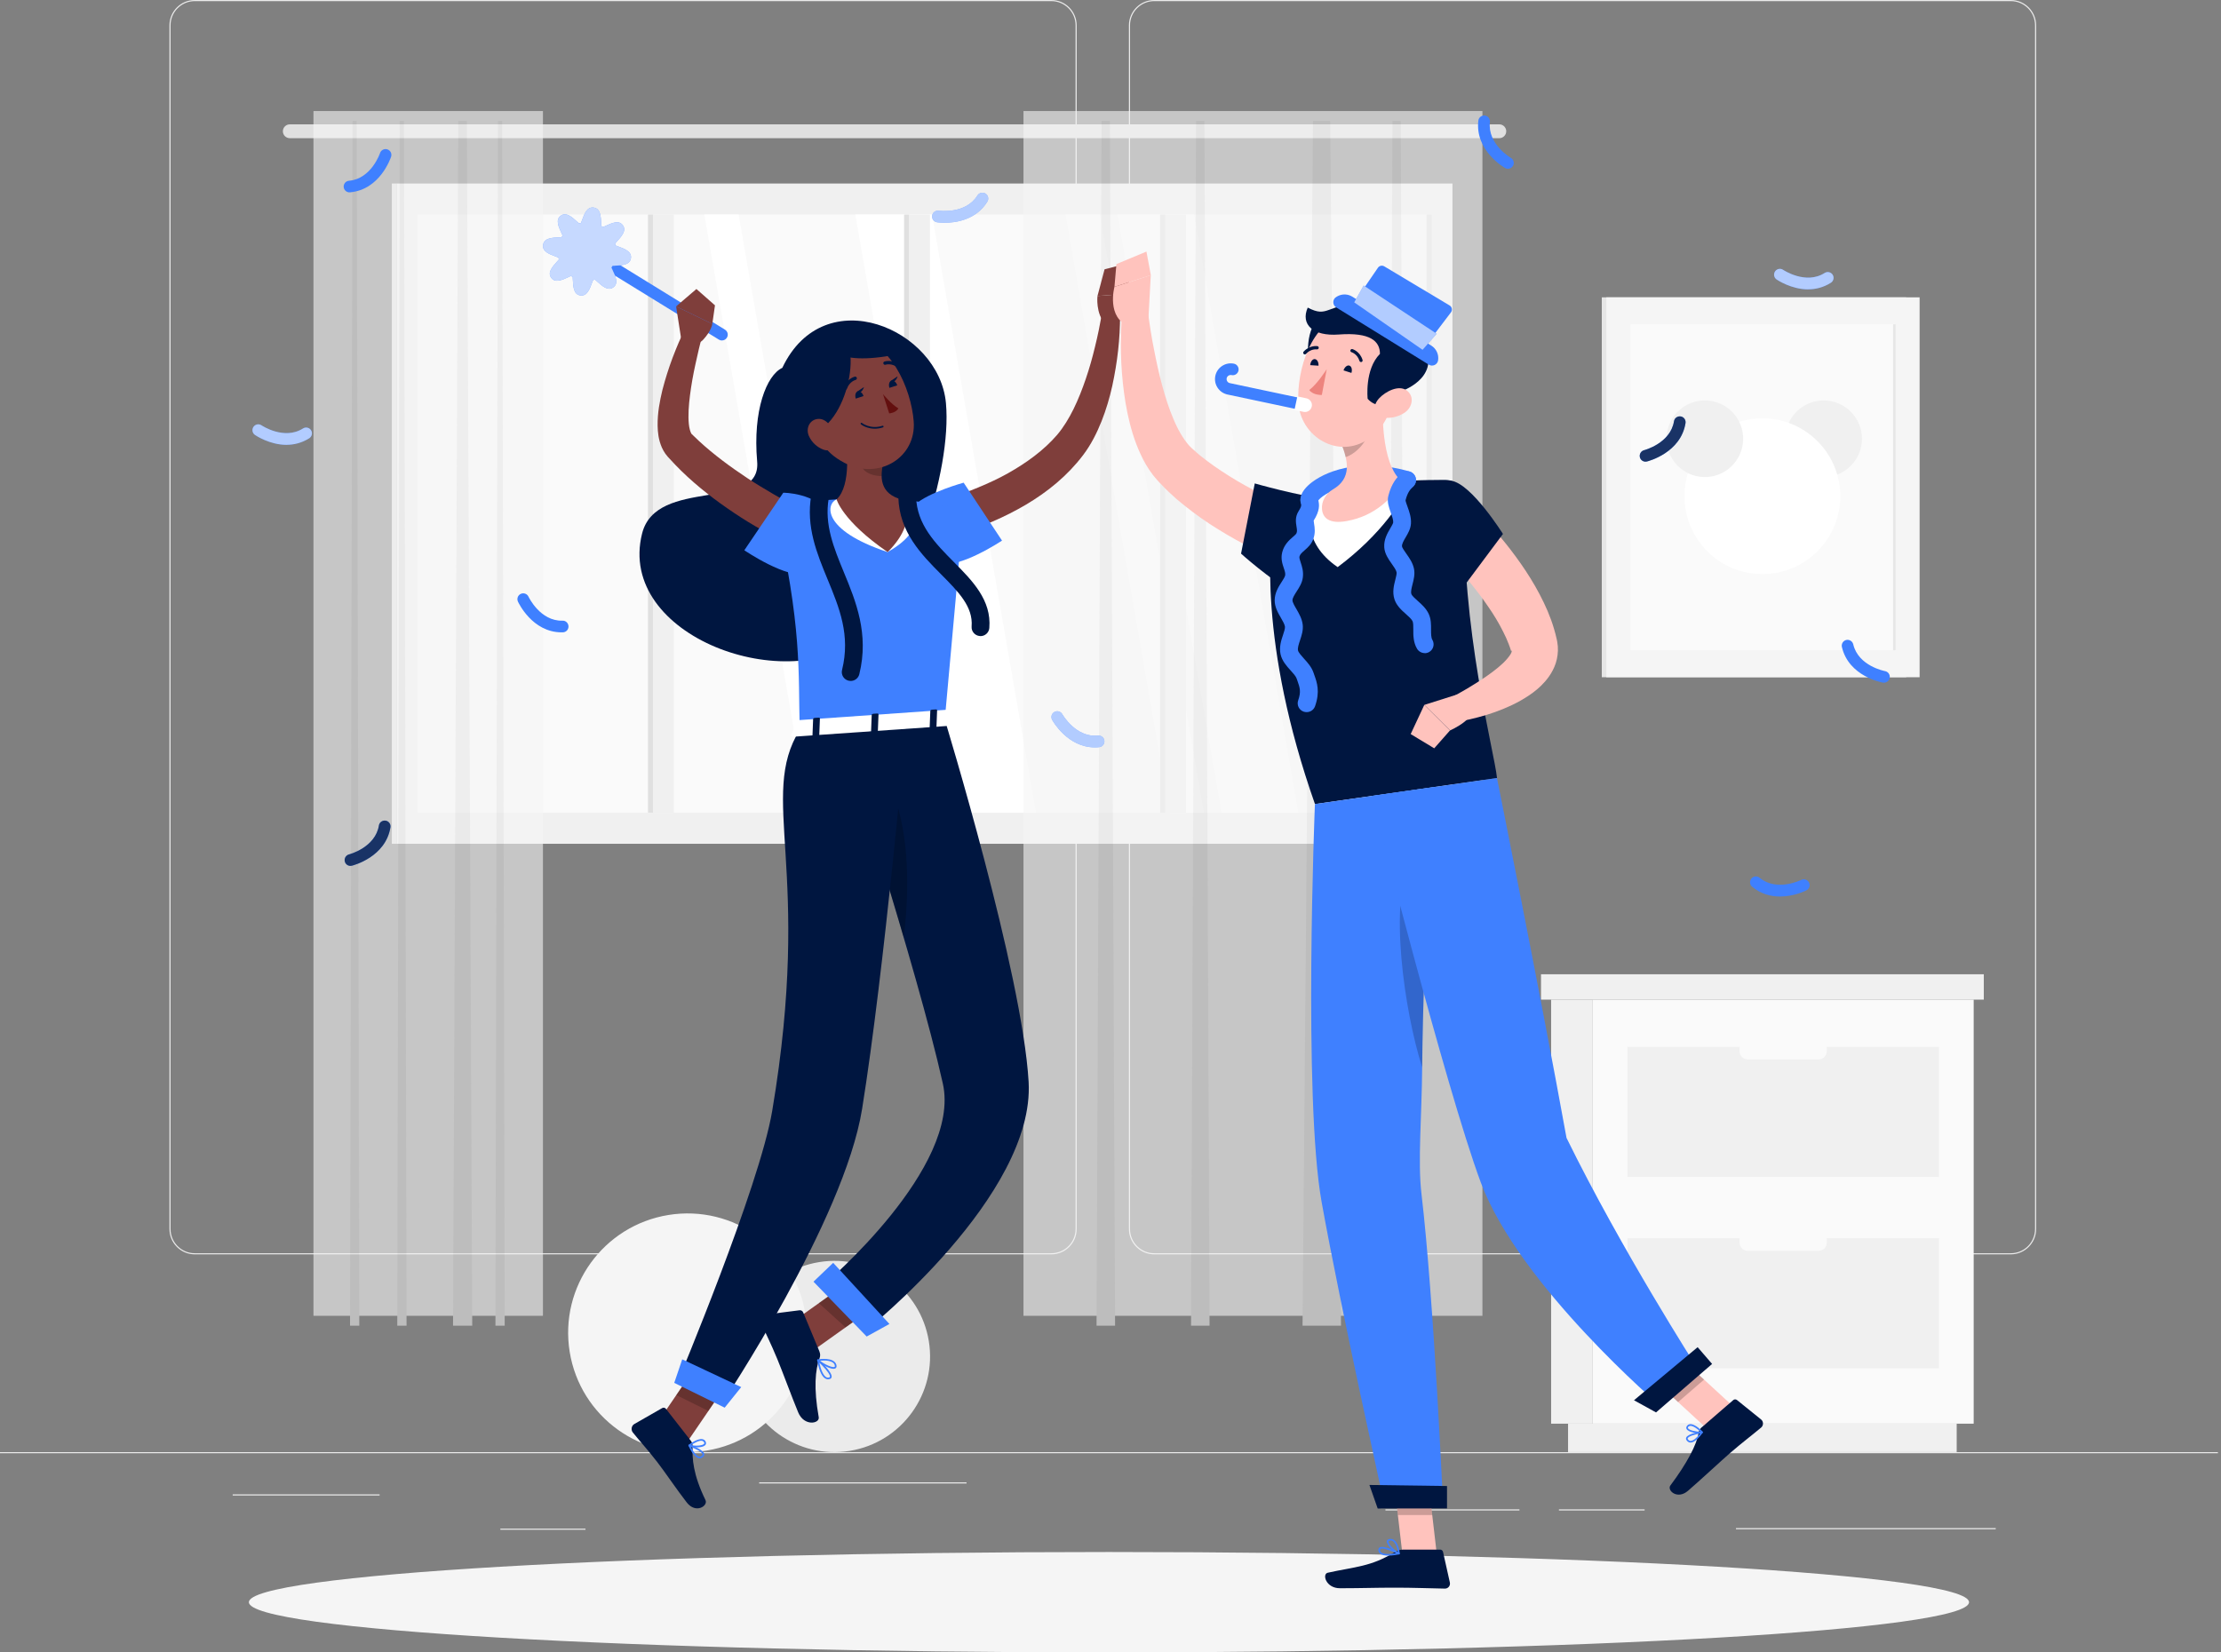 <svg width="344" height="256" viewBox="0 0 344 256" fill="none" xmlns="http://www.w3.org/2000/svg">
<rect x="0" y="0" width="344" height="256" fill="#808080" stroke="none"/>
<g clip-path="url(#clip0_545_7108)">
<path d="M343.523 224.973H0V225.145H343.523V224.973Z" fill="#EBEBEB"/>
<path d="M58.797 231.514H36.042V231.685H58.797V231.514Z" fill="#EBEBEB"/>
<path d="M149.7 229.652H117.581V229.824H149.7V229.652Z" fill="#EBEBEB"/>
<path d="M90.683 236.825H77.499V236.996H90.683V236.825Z" fill="#EBEBEB"/>
<path d="M235.341 233.836H214.585V234.008H235.341V233.836Z" fill="#EBEBEB"/>
<path d="M254.729 233.836H241.455V234.008H254.729V233.836Z" fill="#EBEBEB"/>
<path d="M309.109 236.742H268.875V236.914H309.109V236.742Z" fill="#EBEBEB"/>
<path d="M162.837 194.331H30.168C28.004 194.331 26.245 192.572 26.245 190.408V3.923C26.245 1.759 28.004 0 30.168 0H162.837C165.001 0 166.76 1.759 166.76 3.923V190.408C166.76 192.572 165.001 194.331 162.837 194.331ZM30.168 0.172C28.1 0.172 26.417 1.855 26.417 3.923V190.408C26.417 192.476 28.1 194.159 30.168 194.159H162.837C164.905 194.159 166.588 192.476 166.588 190.408V3.923C166.588 1.855 164.905 0.172 162.837 0.172H30.168Z" fill="#EBEBEB"/>
<path d="M311.445 194.331H178.776C176.612 194.331 174.853 192.572 174.853 190.408V3.923C174.853 1.759 176.612 0 178.776 0H311.445C313.609 0 315.368 1.759 315.368 3.923V190.408C315.368 192.572 313.609 194.331 311.445 194.331ZM178.776 0.172C176.708 0.172 175.025 1.855 175.025 3.923V190.408C175.025 192.476 176.708 194.159 178.776 194.159H311.445C313.513 194.159 315.196 192.476 315.196 190.408V3.923C315.196 1.855 313.513 0.172 311.445 0.172H178.776Z" fill="#EBEBEB"/>
<path d="M61.497 130.724L224.966 130.724V28.43L61.497 28.43V130.724Z" fill="#F0F0F0"/>
<path d="M221.765 125.915V33.239L64.692 33.239V125.915L221.765 125.915Z" fill="#FAFAFA"/>
<path d="M201.091 125.915L184.973 33.239H173.094L189.212 125.915H201.091Z" fill="white"/>
<path d="M186.471 125.915L170.353 33.239H165.042L181.153 125.915H186.471Z" fill="white"/>
<path d="M160.466 125.915L144.355 33.239H132.476L148.587 125.915H160.466Z" fill="white"/>
<path d="M130.518 125.915L114.4 33.239H109.089L125.2 125.915H130.518Z" fill="white"/>
<path d="M180.501 125.915V33.239H179.69V125.915H180.501Z" fill="#E0E0E0"/>
<path d="M221.771 125.915V33.239H220.961V125.915H221.771Z" fill="#E0E0E0"/>
<path d="M183.695 125.915V33.239H180.494V125.915H183.695Z" fill="#F0F0F0"/>
<path d="M140.844 125.915V33.239H140.034V125.915H140.844Z" fill="#E0E0E0"/>
<path d="M144.039 125.915V33.239H140.837V125.915H144.039Z" fill="#F0F0F0"/>
<path d="M101.174 125.915V33.239H100.364V125.915H101.174Z" fill="#E0E0E0"/>
<path d="M104.369 125.915V33.239H101.167V125.915H104.369Z" fill="#F0F0F0"/>
<path d="M61.497 130.724L61.497 28.43H60.687L60.687 130.724H61.497Z" fill="#E0E0E0"/>
<path d="M44.885 21.408H232.221C232.812 21.408 233.293 20.927 233.293 20.337C233.293 19.746 232.812 19.265 232.221 19.265H44.885C44.294 19.265 43.813 19.746 43.813 20.337C43.813 20.927 44.294 21.408 44.885 21.408Z" fill="#E0E0E0"/>
<g opacity="0.6">
<path d="M158.522 203.853H229.604L229.604 17.204H158.522L158.522 203.853Z" fill="#F5F5F5"/>
<path d="M201.744 205.385H207.701L206.031 18.736H203.365L201.744 205.385Z" fill="#E6E6E6"/>
<path d="M214.887 205.385H217.766L216.955 18.736H215.67L214.887 205.385Z" fill="#E6E6E6"/>
<path d="M184.472 205.385H187.344L186.54 18.736H185.255L184.472 205.385Z" fill="#E6E6E6"/>
<path d="M169.838 205.385H172.709L171.906 18.736H170.621L169.838 205.385Z" fill="#E6E6E6"/>
</g>
<g opacity="0.6">
<path d="M48.553 203.853H84.094L84.094 17.204H48.553L48.553 203.853Z" fill="#F5F5F5"/>
<path d="M70.168 205.385H73.143L72.311 18.736H70.979L70.168 205.385Z" fill="#E6E6E6"/>
<path d="M76.736 205.385H78.172L77.773 18.736H77.128L76.736 205.385Z" fill="#E6E6E6"/>
<path d="M61.532 205.385H62.968L62.562 18.736H61.916L61.532 205.385Z" fill="#E6E6E6"/>
<path d="M54.215 205.385H55.651L55.245 18.736H54.599L54.215 205.385Z" fill="#E6E6E6"/>
</g>
<path d="M295.244 46.066H248.092V104.919H295.244V46.066Z" fill="#E6E6E6"/>
<path d="M297.319 46.066H248.8V104.919H297.319V46.066Z" fill="#F5F5F5"/>
<path d="M293.602 100.741V50.244H252.524V100.741H293.602Z" fill="#FAFAFA"/>
<path d="M293.602 100.741V50.244H293.217V100.741H293.602Z" fill="#E6E6E6"/>
<path d="M286.653 72.171C288.972 69.852 288.972 66.094 286.653 63.776C284.335 61.458 280.577 61.458 278.259 63.776C275.94 66.094 275.94 69.852 278.259 72.171C280.577 74.489 284.335 74.489 286.653 72.171Z" fill="#F0F0F0"/>
<path d="M281.498 85.408C286.21 80.696 286.21 73.057 281.498 68.346C276.787 63.634 269.148 63.634 264.436 68.346C259.725 73.057 259.725 80.696 264.436 85.408C269.148 90.119 276.787 90.119 281.498 85.408Z" fill="white"/>
<path d="M269.832 69.337C270.585 66.146 268.609 62.949 265.418 62.196C262.227 61.443 259.03 63.419 258.277 66.609C257.524 69.8 259.5 72.997 262.691 73.75C265.882 74.504 269.079 72.527 269.832 69.337Z" fill="#F0F0F0"/>
<path d="M246.691 154.867H240.246V220.562H246.691V154.867Z" fill="#F0F0F0"/>
<path d="M307.26 150.937H238.68V154.867H307.26V150.937Z" fill="#F0F0F0"/>
<path d="M303.063 220.555H242.871V224.966H303.063V220.555Z" fill="#F0F0F0"/>
<path d="M305.694 154.867H246.691V220.562H305.694V154.867Z" fill="#FAFAFA"/>
<path d="M252.063 182.342H300.314V162.184H252.063V182.342Z" fill="#F0F0F0"/>
<path d="M252.063 211.988H300.314V191.83H252.063V211.988Z" fill="#F0F0F0"/>
<path d="M281.689 160.995H270.689C269.998 160.995 269.439 161.555 269.439 162.246V162.878C269.439 163.568 269.998 164.128 270.689 164.128H281.689C282.379 164.128 282.939 163.568 282.939 162.878V162.246C282.939 161.555 282.379 160.995 281.689 160.995Z" fill="#FAFAFA"/>
<path d="M281.689 190.648H270.689C269.998 190.648 269.439 191.208 269.439 191.899V192.531C269.439 193.221 269.998 193.781 270.689 193.781H281.689C282.379 193.781 282.939 193.221 282.939 192.531V191.899C282.939 191.208 282.379 190.648 281.689 190.648Z" fill="#FAFAFA"/>
<path d="M131.614 224.775C139.69 223.464 145.173 215.855 143.862 207.78C142.552 199.705 134.943 194.221 126.868 195.532C118.792 196.843 113.309 204.451 114.62 212.527C115.93 220.602 123.539 226.085 131.614 224.775Z" fill="#EBEBEB"/>
<path d="M109.449 224.731C119.528 223.095 126.372 213.598 124.736 203.519C123.1 193.44 113.603 186.596 103.524 188.232C93.445 189.868 86.601 199.365 88.237 209.444C89.873 219.523 99.37 226.367 109.449 224.731Z" fill="#F5F5F5"/>
<path d="M171.761 256C245.332 256 304.973 252.518 304.973 248.223C304.973 243.927 245.332 240.445 171.761 240.445C98.191 240.445 38.55 243.927 38.55 248.223C38.55 252.518 98.191 256 171.761 256Z" fill="#F5F5F5"/>
<path d="M86.987 97.966C82.452 97.966 80.316 93.397 80.219 93.198C80.013 92.744 80.213 92.208 80.666 92.002C81.12 91.796 81.655 91.995 81.862 92.449C81.889 92.504 83.668 96.255 87.124 96.159C87.626 96.131 88.038 96.537 88.052 97.038C88.066 97.54 87.674 97.952 87.172 97.966C87.111 97.966 87.049 97.966 86.987 97.966Z" fill="#3F80FF"/>
<path d="M146.313 34.51C145.64 34.51 145.193 34.442 145.131 34.435C144.637 34.359 144.3 33.899 144.376 33.404C144.451 32.91 144.912 32.573 145.399 32.648C145.441 32.648 149.57 33.232 151.39 30.285C151.652 29.859 152.208 29.729 152.634 29.99C153.06 30.251 153.191 30.807 152.929 31.233C151.171 34.084 148.031 34.51 146.32 34.51H146.313Z" fill="#3F80FF"/>
<path opacity="0.6" d="M146.313 34.51C145.64 34.51 145.193 34.442 145.131 34.435C144.637 34.359 144.3 33.899 144.376 33.404C144.451 32.91 144.912 32.573 145.399 32.648C145.441 32.648 149.57 33.232 151.39 30.285C151.652 29.859 152.208 29.729 152.634 29.99C153.06 30.251 153.191 30.807 152.929 31.233C151.171 34.084 148.031 34.51 146.32 34.51H146.313Z" fill="white"/>
<path d="M44.383 68.918C41.759 68.918 39.615 67.468 39.491 67.385C39.079 67.104 38.976 66.54 39.258 66.128C39.539 65.716 40.103 65.613 40.508 65.895C40.543 65.915 44.012 68.237 46.932 66.376C47.351 66.108 47.908 66.231 48.176 66.65C48.444 67.069 48.32 67.626 47.901 67.894C46.719 68.643 45.503 68.911 44.383 68.911V68.918Z" fill="#3F80FF"/>
<path opacity="0.6" d="M44.383 68.918C41.759 68.918 39.615 67.468 39.491 67.385C39.079 67.104 38.976 66.54 39.258 66.128C39.539 65.716 40.103 65.613 40.508 65.895C40.543 65.915 44.012 68.237 46.932 66.376C47.351 66.108 47.908 66.231 48.176 66.65C48.444 67.069 48.32 67.626 47.901 67.894C46.719 68.643 45.503 68.911 44.383 68.911V68.918Z" fill="white"/>
<path d="M280.06 44.83C277.436 44.83 275.292 43.38 275.169 43.298C274.756 43.016 274.653 42.453 274.935 42.04C275.217 41.628 275.78 41.525 276.185 41.807C276.22 41.827 279.689 44.15 282.609 42.288C283.028 42.02 283.585 42.143 283.853 42.562C284.121 42.981 283.997 43.538 283.578 43.806C282.396 44.555 281.18 44.823 280.06 44.823V44.83Z" fill="#3F80FF"/>
<path opacity="0.6" d="M280.06 44.83C277.436 44.83 275.292 43.38 275.169 43.298C274.756 43.016 274.653 42.453 274.935 42.04C275.217 41.628 275.78 41.525 276.185 41.807C276.22 41.827 279.689 44.15 282.609 42.288C283.028 42.02 283.585 42.143 283.853 42.562C284.121 42.981 283.997 43.538 283.578 43.806C282.396 44.555 281.18 44.823 280.06 44.823V44.83Z" fill="white"/>
<path d="M169.57 115.788C165.358 115.788 163.063 111.707 162.96 111.521C162.72 111.082 162.878 110.539 163.318 110.298C163.75 110.058 164.3 110.216 164.541 110.656C164.568 110.711 166.629 114.304 170.064 113.96C170.559 113.912 171.006 114.269 171.054 114.764C171.102 115.259 170.745 115.705 170.25 115.753C170.016 115.781 169.79 115.788 169.563 115.788H169.57Z" fill="#3F80FF"/>
<path opacity="0.6" d="M169.57 115.788C165.358 115.788 163.063 111.707 162.96 111.521C162.72 111.082 162.878 110.539 163.318 110.298C163.75 110.058 164.3 110.216 164.541 110.656C164.568 110.711 166.629 114.304 170.064 113.96C170.559 113.912 171.006 114.269 171.054 114.764C171.102 115.259 170.745 115.705 170.25 115.753C170.016 115.781 169.79 115.788 169.563 115.788H169.57Z" fill="white"/>
<path d="M54.277 134.146C53.871 134.146 53.5 133.871 53.404 133.459C53.287 132.978 53.583 132.49 54.064 132.366C54.105 132.359 58.138 131.301 58.687 127.887C58.763 127.392 59.23 127.062 59.725 127.138C60.219 127.213 60.549 127.68 60.474 128.168C59.732 132.778 54.716 134.063 54.503 134.118C54.428 134.139 54.359 134.146 54.29 134.146H54.277Z" fill="#3F80FF"/>
<path opacity="0.6" d="M54.277 134.146C53.871 134.146 53.5 133.871 53.404 133.459C53.287 132.978 53.583 132.49 54.064 132.366C54.105 132.359 58.138 131.301 58.687 127.887C58.763 127.392 59.23 127.062 59.725 127.138C60.219 127.213 60.549 127.68 60.474 128.168C59.732 132.778 54.716 134.063 54.503 134.118C54.428 134.139 54.359 134.146 54.29 134.146H54.277Z" fill="black"/>
<path d="M254.866 71.521C254.461 71.521 254.09 71.247 253.994 70.834C253.877 70.353 254.172 69.866 254.653 69.742C254.695 69.735 258.728 68.677 259.277 65.263C259.353 64.768 259.82 64.438 260.315 64.514C260.809 64.589 261.139 65.056 261.064 65.544C260.322 70.154 255.306 71.439 255.093 71.494C255.018 71.515 254.949 71.521 254.88 71.521H254.866Z" fill="#3F80FF"/>
<path opacity="0.6" d="M254.866 71.521C254.461 71.521 254.09 71.247 253.994 70.834C253.877 70.353 254.172 69.866 254.653 69.742C254.695 69.735 258.728 68.677 259.277 65.263C259.353 64.768 259.82 64.438 260.315 64.514C260.809 64.589 261.139 65.056 261.064 65.544C260.322 70.154 255.306 71.439 255.093 71.494C255.018 71.515 254.949 71.521 254.88 71.521H254.866Z" fill="black"/>
<path d="M291.809 105.771C291.761 105.771 291.706 105.771 291.651 105.757C291.438 105.723 286.34 104.781 285.282 100.233C285.172 99.745 285.474 99.264 285.955 99.148C286.443 99.038 286.924 99.34 287.041 99.821C287.824 103.194 291.919 103.964 291.96 103.971C292.448 104.06 292.778 104.527 292.688 105.015C292.613 105.455 292.228 105.764 291.802 105.764L291.809 105.771Z" fill="#3F80FF"/>
<path d="M275.704 138.893C274.324 138.893 272.778 138.536 271.383 137.375C270.998 137.059 270.95 136.489 271.266 136.104C271.582 135.719 272.152 135.671 272.537 135.987C275.196 138.199 278.927 136.344 278.968 136.324C279.415 136.097 279.957 136.276 280.184 136.715C280.411 137.155 280.239 137.698 279.792 137.931C279.676 137.993 277.889 138.893 275.698 138.893H275.704Z" fill="#3F80FF"/>
<path d="M233.561 26.149C233.41 26.149 233.259 26.115 233.121 26.032C232.929 25.922 228.443 23.332 228.972 18.695C229.027 18.2 229.473 17.843 229.968 17.898C230.463 17.953 230.82 18.399 230.765 18.894C230.373 22.336 233.973 24.438 234.008 24.459C234.441 24.706 234.592 25.256 234.344 25.689C234.179 25.984 233.87 26.149 233.561 26.149Z" fill="#3F80FF"/>
<path d="M54.132 29.804C53.672 29.804 53.273 29.447 53.232 28.98C53.191 28.485 53.555 28.045 54.057 28.004C57.506 27.709 58.852 23.758 58.859 23.717C59.017 23.243 59.526 22.989 60 23.14C60.474 23.298 60.728 23.799 60.577 24.273C60.508 24.48 58.859 29.392 54.208 29.797C54.18 29.797 54.153 29.797 54.132 29.797V29.804Z" fill="#3F80FF"/>
<path d="M121.167 56.99C118.721 58.124 116.578 63.614 117.272 71.487C117.973 79.361 101.662 73.837 99.45 82.659C95.444 98.625 122.301 108.223 133.747 98.625C140.831 92.689 147.488 73.122 146.512 62.446C145.468 50.965 127.66 43.263 121.167 56.99Z" fill="#001640"/>
<path d="M146.938 77.135C147.241 77.052 147.68 76.915 148.058 76.791L149.24 76.393C150.03 76.118 150.813 75.816 151.59 75.486C153.142 74.84 154.668 74.139 156.117 73.322C159.003 71.7 161.703 69.735 163.75 67.351C165.695 65.043 167.089 61.889 168.182 58.667C168.738 57.045 169.206 55.376 169.611 53.679C170.03 51.996 170.38 50.244 170.676 48.574L173.479 48.753C173.493 52.497 173.067 56.132 172.27 59.807C171.858 61.635 171.329 63.462 170.614 65.262C169.893 67.056 169.013 68.849 167.749 70.518C165.303 73.741 162.218 76.221 158.914 78.179C157.258 79.154 155.554 80.02 153.802 80.769C152.923 81.133 152.036 81.477 151.136 81.793C150.683 81.951 150.229 82.102 149.769 82.239C149.295 82.384 148.869 82.5 148.306 82.645L146.945 77.141L146.938 77.135Z" fill="#7F3E3B"/>
<path d="M173.451 49.694L174.619 45.496L169.982 45.86C169.982 45.86 169.652 48.608 171.253 50.264L173.451 49.701V49.694Z" fill="#7F3E3B"/>
<path d="M175.313 40.618L171.081 41.724L169.982 45.86L174.619 45.496L175.313 40.618Z" fill="#7F3E3B"/>
<path d="M141.689 78.2C143.826 76.262 149.254 74.778 149.254 74.778L155.197 83.751C155.197 83.751 148.416 88.272 145.53 87.221C142.528 86.128 139.69 80.007 141.682 78.2H141.689Z" fill="#3F80FF"/>
<path d="M122.115 205.248L125.819 209.315L136.447 201.737L132.744 197.677L122.115 205.248Z" fill="#7F3E3B"/>
<path d="M101.216 221.318L106.183 223.778L113.486 213.067L108.519 210.6L101.216 221.318Z" fill="#7F3E3B"/>
<path d="M106.973 223.173L103.139 218.261C103.002 218.082 102.761 218.034 102.569 218.144L98.248 220.617C97.801 220.871 97.691 221.517 98.014 221.923C99.381 223.613 100.123 224.362 101.806 226.519C102.844 227.845 104.939 230.943 106.375 232.778C107.777 234.571 109.701 233.293 109.268 232.4C107.33 228.401 107.207 226.024 107.275 224.107C107.289 223.764 107.179 223.427 106.973 223.166V223.173Z" fill="#001640"/>
<path d="M126.925 209.391L124.396 203.317C124.307 203.098 124.067 202.96 123.826 202.995L118.474 203.675C117.918 203.743 117.602 204.307 117.821 204.815C118.742 206.924 119.299 207.907 120.405 210.579C121.092 212.222 122.686 216.543 123.627 218.81C124.548 221.029 126.987 220.562 126.808 219.559C126.004 215.059 126.272 212.167 126.945 210.394C127.069 210.078 127.055 209.721 126.918 209.398L126.925 209.391Z" fill="#001640"/>
<path opacity="0.2" d="M136.44 201.744L130.965 205.646L126.822 201.888L132.737 197.677L136.44 201.744Z" fill="black"/>
<path opacity="0.2" d="M108.519 210.607L113.486 213.073L109.714 218.59L104.747 216.124L108.519 210.607Z" fill="black"/>
<path d="M149.171 78.894C149.171 78.894 149.343 78.646 146.334 111.48C137.416 112.105 128.203 112.751 123.867 113.053C123.606 103.881 124.293 97.416 120.006 78.584C120.006 78.584 124.733 77.581 129.577 77.375C133.369 77.21 136.475 77.107 139.807 77.43C144.197 77.856 149.171 78.9 149.171 78.9V78.894Z" fill="#3F80FF"/>
<path d="M121.696 84.026C120.027 83.249 118.563 82.432 117.045 81.559C115.547 80.694 114.091 79.745 112.662 78.756C109.804 76.777 107.062 74.579 104.589 72.009L103.675 71.027L103.442 70.779C103.311 70.621 103.174 70.463 103.064 70.305C102.83 69.983 102.665 69.66 102.514 69.337C101.964 68.066 101.882 66.96 101.854 65.943C101.834 63.923 102.184 62.157 102.596 60.426C103.483 56.99 104.692 53.816 106.21 50.704L108.828 51.714C108.429 53.273 108.038 54.895 107.701 56.482C107.351 58.076 107.069 59.67 106.87 61.236C106.671 62.789 106.561 64.362 106.691 65.688C106.753 66.341 106.925 66.918 107.076 67.172C107.117 67.227 107.145 67.275 107.165 67.282C107.172 67.296 107.179 67.282 107.186 67.289L107.392 67.489L108.237 68.299C110.532 70.422 113.115 72.325 115.788 74.098C117.127 74.984 118.522 75.802 119.903 76.619C121.277 77.423 122.748 78.213 124.094 78.894L121.689 84.026H121.696Z" fill="#7F3E3B"/>
<path d="M128.848 79.835C126.3 76.283 121.318 76.338 121.318 76.338L115.286 85.249C115.286 85.249 122.026 89.838 124.919 88.821C127.928 87.756 130.429 82.026 128.855 79.835H128.848Z" fill="#3F80FF"/>
<path d="M139.8 77.423L129.57 77.368C128.01 78 127.097 82.074 137.478 85.53C144.664 81.442 140.837 77.808 139.8 77.423Z" fill="white"/>
<path d="M130.649 65.86C131.274 69.151 131.885 75.19 129.577 77.368C129.577 77.368 130.47 80.714 137.485 85.53C142.397 80.604 139.807 77.423 139.807 77.423C136.145 76.53 136.248 73.802 136.901 71.254L130.649 65.86Z" fill="#7F3E3B"/>
<path d="M151.858 98.536C151.823 98.536 151.782 98.536 151.748 98.536C150.992 98.474 150.429 97.815 150.49 97.059C150.738 93.995 148.443 91.679 145.784 89C142.734 85.929 139.285 82.445 139.14 77.025C139.12 76.269 139.718 75.637 140.48 75.616C141.236 75.596 141.868 76.193 141.889 76.956C141.999 81.284 144.912 84.225 147.735 87.069C150.607 89.969 153.582 92.964 153.232 97.286C153.177 98.007 152.572 98.55 151.865 98.55L151.858 98.536Z" fill="#001640"/>
<path d="M131.755 105.496C131.645 105.496 131.535 105.482 131.425 105.455C130.69 105.276 130.236 104.527 130.422 103.792C131.748 98.406 130.01 94.187 128.168 89.721C126.519 85.723 124.816 81.587 125.647 76.75C125.777 76.001 126.485 75.499 127.234 75.63C127.983 75.761 128.484 76.468 128.354 77.217C127.66 81.271 129.144 84.871 130.71 88.677C132.552 93.136 134.633 98.2 133.094 104.452C132.943 105.077 132.38 105.496 131.762 105.496H131.755Z" fill="#001640"/>
<path opacity="0.2" d="M135.609 70.141L132.826 70.463C132.881 70.848 133.163 71.899 133.61 72.552C134.152 73.37 135.362 73.734 136.557 73.761C136.53 72.957 136.688 72.092 136.901 71.254L135.616 70.141H135.609Z" fill="black"/>
<path d="M124.568 62.556C126.581 67.681 127.316 69.893 130.827 71.721C136.104 74.476 141.957 70.882 141.518 65.263C141.126 60.206 137.904 52.676 132.112 52.25C126.409 51.831 122.555 57.43 124.568 62.556Z" fill="#7F3E3B"/>
<path d="M130.085 51.501C134.001 53.906 130.649 68.059 124.032 67.324C117.416 66.588 124.307 47.949 130.085 51.501Z" fill="#001640"/>
<path d="M129.941 51.549C126.993 53.507 129 56.915 138.934 54.902C138.934 54.902 134.826 48.299 129.941 51.549Z" fill="#001640"/>
<path d="M125.283 67.537C125.736 68.581 126.636 69.323 127.516 69.653C128.835 70.147 129.618 68.993 129.35 67.688C129.11 66.506 128.134 64.83 126.76 64.898C125.406 64.967 124.761 66.348 125.283 67.543V67.537Z" fill="#7F3E3B"/>
<path d="M146.327 111.48C146.327 111.48 158.35 150.731 159.319 167.618C160.322 185.186 134.235 206.031 134.235 206.031L127.742 198.907C127.742 198.907 148.938 180.906 146.031 167.866C142.026 149.893 129.879 112.634 129.879 112.634L146.334 111.48H146.327Z" fill="#001640"/>
<path opacity="0.2" d="M138.845 124.328C137.739 120.879 135.3 123.208 134.448 126.842C136.145 132.318 138.11 138.769 139.979 145.207C140.693 139.491 140.995 131.061 138.845 124.328Z" fill="black"/>
<path d="M125.997 198.563L134.235 207.062L137.759 205.117L129.048 195.643L125.997 198.563Z" fill="#3F80FF"/>
<path d="M140.398 111.899C140.398 111.899 136.976 150.367 133.527 171.803C130.738 189.116 111.844 217.395 111.844 217.395L104.919 214.173C104.919 214.173 117.622 183.888 119.601 172.119C125.949 134.448 117.368 123.586 123.867 113.053L140.405 111.899H140.398Z" fill="#001640"/>
<path d="M104.431 214.241L112.243 218.082L114.805 214.894L105.668 210.593L104.431 214.241Z" fill="#3F80FF"/>
<path d="M123.435 111.762L122.562 113.843C122.493 114.008 122.693 114.153 122.947 114.132L146.512 112.483C146.712 112.469 146.877 112.359 146.877 112.229L146.938 110.202C146.938 110.065 146.76 109.955 146.54 109.968L123.785 111.562C123.62 111.576 123.476 111.652 123.428 111.755L123.435 111.762Z" fill="white"/>
<path d="M126.664 114.091L126.052 114.132C125.929 114.139 125.832 114.084 125.839 114.008L125.942 111.377C125.942 111.301 126.045 111.233 126.169 111.219L126.78 111.178C126.904 111.171 127 111.226 126.993 111.301L126.89 113.933C126.89 114.008 126.787 114.077 126.664 114.091Z" fill="#001640"/>
<path d="M144.815 112.82L144.204 112.861C144.08 112.868 143.984 112.813 143.991 112.737L144.094 110.106C144.094 110.03 144.197 109.962 144.321 109.948L144.932 109.907C145.056 109.9 145.152 109.955 145.145 110.03L145.042 112.662C145.042 112.737 144.939 112.806 144.815 112.82Z" fill="#001640"/>
<path d="M135.74 113.452L135.128 113.493C135.004 113.5 134.908 113.445 134.915 113.369L135.018 110.738C135.018 110.662 135.121 110.594 135.245 110.58L135.856 110.539C135.98 110.532 136.076 110.587 136.069 110.662L135.966 113.294C135.966 113.369 135.863 113.438 135.74 113.452Z" fill="#001640"/>
<path d="M132.847 60.632C132.517 60.742 132.38 61.236 132.545 61.752L133.747 61.36C133.582 60.852 133.177 60.522 132.847 60.632Z" fill="#001640"/>
<path d="M138.062 58.969C137.732 59.079 137.595 59.574 137.759 60.089L138.969 59.697C138.804 59.189 138.398 58.859 138.069 58.969H138.062Z" fill="#001640"/>
<path d="M137.924 59.045L139.031 58.296C139.031 58.296 138.714 59.457 137.924 59.045Z" fill="#001640"/>
<path d="M136.75 61.044C136.75 61.044 138.062 62.645 139.147 63.27C138.756 63.978 137.725 64.046 137.725 64.046L136.756 61.044H136.75Z" fill="#630F0F"/>
<path d="M136.804 66.183C136.846 66.149 136.859 66.094 136.846 66.046C136.825 65.977 136.75 65.936 136.681 65.963C134.819 66.568 133.52 65.544 133.507 65.531C133.452 65.482 133.369 65.489 133.321 65.551C133.273 65.606 133.287 65.689 133.342 65.737C133.397 65.785 134.757 66.856 136.763 66.211C136.784 66.211 136.798 66.197 136.811 66.183H136.804Z" fill="#001640"/>
<path d="M131.109 60.323C131.109 60.323 131.171 60.254 131.184 60.213C131.569 59.106 132.504 58.866 132.517 58.859C132.662 58.825 132.744 58.681 132.71 58.543C132.675 58.406 132.531 58.316 132.394 58.351C132.346 58.364 131.171 58.667 130.69 60.041C130.642 60.178 130.717 60.329 130.855 60.377C130.944 60.412 131.047 60.384 131.116 60.329L131.109 60.323Z" fill="#001640"/>
<path d="M139.34 56.929C139.34 56.929 139.36 56.908 139.374 56.894C139.463 56.777 139.443 56.612 139.333 56.523C138.192 55.623 137.038 55.994 136.99 56.008C136.853 56.056 136.777 56.2 136.825 56.338C136.873 56.475 137.017 56.551 137.155 56.503C137.196 56.489 138.096 56.214 139.003 56.929C139.106 57.011 139.243 57.004 139.34 56.922V56.929Z" fill="#001640"/>
<path d="M111.817 52.751C111.659 52.751 111.494 52.71 111.343 52.614L90.436 39.739C90.01 39.478 89.879 38.921 90.14 38.495C90.401 38.069 90.958 37.939 91.384 38.2L112.291 51.075C112.717 51.336 112.847 51.893 112.586 52.319C112.414 52.593 112.119 52.745 111.817 52.745V52.751Z" fill="#3F80FF"/>
<path d="M95.176 41.168C96.344 41.113 97.56 41.058 97.719 40.007C97.876 38.956 96.736 38.543 95.637 38.145C95.547 38.11 95.444 38.076 95.341 38.035C95.321 37.932 95.293 37.829 95.266 37.726C95.348 37.63 95.431 37.54 95.506 37.458C96.276 36.606 97.079 35.726 96.461 34.888C95.843 34.05 94.764 34.551 93.727 35.032C93.63 35.074 93.521 35.129 93.404 35.184C93.314 35.129 93.225 35.074 93.136 35.019C93.136 34.909 93.122 34.799 93.122 34.703C93.067 33.535 93.012 32.319 91.961 32.161C90.91 32.003 90.498 33.143 90.099 34.242C90.065 34.332 90.03 34.435 89.989 34.538C89.886 34.558 89.783 34.586 89.68 34.613C89.584 34.531 89.495 34.442 89.412 34.373C88.56 33.603 87.681 32.8 86.843 33.425C86.004 34.043 86.506 35.122 86.987 36.159C87.028 36.255 87.083 36.365 87.138 36.482C87.083 36.571 87.028 36.661 86.973 36.75C86.863 36.75 86.753 36.764 86.657 36.764C85.489 36.819 84.273 36.874 84.115 37.925C83.957 38.976 85.097 39.388 86.197 39.787C86.286 39.821 86.389 39.855 86.492 39.897C86.513 40 86.54 40.103 86.568 40.206C86.485 40.302 86.396 40.391 86.327 40.474C85.558 41.326 84.754 42.205 85.379 43.043C86.004 43.882 87.076 43.38 88.114 42.899C88.21 42.858 88.32 42.803 88.436 42.748C88.526 42.803 88.615 42.858 88.704 42.913C88.704 43.023 88.718 43.133 88.718 43.229C88.773 44.397 88.828 45.613 89.879 45.771C90.93 45.929 91.343 44.788 91.741 43.689C91.775 43.6 91.81 43.497 91.851 43.394C91.954 43.373 92.057 43.346 92.16 43.318C92.256 43.401 92.346 43.483 92.428 43.559C93.28 44.328 94.16 45.132 94.998 44.514C95.843 43.895 95.341 42.817 94.853 41.779C94.812 41.683 94.757 41.573 94.702 41.456C94.757 41.367 94.812 41.278 94.867 41.188C94.977 41.188 95.087 41.175 95.183 41.175L95.176 41.168Z" fill="#3F80FF"/>
<path opacity="0.7" d="M95.176 41.168C96.344 41.113 97.56 41.058 97.719 40.007C97.876 38.956 96.736 38.543 95.637 38.145C95.547 38.11 95.444 38.076 95.341 38.035C95.321 37.932 95.293 37.829 95.266 37.726C95.348 37.63 95.431 37.54 95.506 37.458C96.276 36.606 97.079 35.726 96.461 34.888C95.843 34.05 94.764 34.551 93.727 35.032C93.63 35.074 93.521 35.129 93.404 35.184C93.314 35.129 93.225 35.074 93.136 35.019C93.136 34.909 93.122 34.799 93.122 34.703C93.067 33.535 93.012 32.319 91.961 32.161C90.91 32.003 90.498 33.143 90.099 34.242C90.065 34.332 90.03 34.435 89.989 34.538C89.886 34.558 89.783 34.586 89.68 34.613C89.584 34.531 89.495 34.442 89.412 34.373C88.56 33.603 87.681 32.8 86.843 33.425C86.004 34.043 86.506 35.122 86.987 36.159C87.028 36.255 87.083 36.365 87.138 36.482C87.083 36.571 87.028 36.661 86.973 36.75C86.863 36.75 86.753 36.764 86.657 36.764C85.489 36.819 84.273 36.874 84.115 37.925C83.957 38.976 85.097 39.388 86.197 39.787C86.286 39.821 86.389 39.855 86.492 39.897C86.513 40 86.54 40.103 86.568 40.206C86.485 40.302 86.396 40.391 86.327 40.474C85.558 41.326 84.754 42.205 85.379 43.043C86.004 43.882 87.076 43.38 88.114 42.899C88.21 42.858 88.32 42.803 88.436 42.748C88.526 42.803 88.615 42.858 88.704 42.913C88.704 43.023 88.718 43.133 88.718 43.229C88.773 44.397 88.828 45.613 89.879 45.771C90.93 45.929 91.343 44.788 91.741 43.689C91.775 43.6 91.81 43.497 91.851 43.394C91.954 43.373 92.057 43.346 92.16 43.318C92.256 43.401 92.346 43.483 92.428 43.559C93.28 44.328 94.16 45.132 94.998 44.514C95.843 43.895 95.341 42.817 94.853 41.779C94.812 41.683 94.757 41.573 94.702 41.456C94.757 41.367 94.812 41.278 94.867 41.188C94.977 41.188 95.087 41.175 95.183 41.175L95.176 41.168Z" fill="white"/>
<path d="M105.578 52.971L104.719 47.468L110.326 50.189C110.326 50.189 110.223 51.192 108.924 52.614C108.34 53.253 107.44 53.514 106.609 53.274L105.578 52.971Z" fill="#7F3E3B"/>
<path d="M107.866 44.775L110.738 47.303L110.326 50.189L104.719 47.468L107.866 44.775Z" fill="#7F3E3B"/>
<path d="M108.773 225.804C108.828 225.763 108.883 225.722 108.938 225.667C109.096 225.509 109.096 225.344 109.068 225.234C108.904 224.547 107.007 223.887 106.794 223.812C106.746 223.798 106.691 223.812 106.657 223.846C106.623 223.887 106.616 223.942 106.636 223.991C106.945 224.664 107.564 225.804 108.258 225.921C108.443 225.955 108.615 225.914 108.78 225.804H108.773ZM107.007 224.169C107.756 224.458 108.725 224.932 108.814 225.296C108.828 225.344 108.828 225.406 108.752 225.481C108.608 225.633 108.464 225.688 108.299 225.66C107.921 225.598 107.454 225.042 107.007 224.162V224.169Z" fill="#3F80FF"/>
<path d="M109.123 223.97C109.172 223.936 109.213 223.901 109.247 223.867C109.33 223.778 109.433 223.578 109.268 223.29C109.158 223.111 109 223.001 108.787 222.96C107.997 222.816 106.732 223.791 106.678 223.833C106.643 223.86 106.623 223.908 106.629 223.956C106.629 224.004 106.664 224.046 106.712 224.059C107.227 224.272 108.594 224.341 109.13 223.977L109.123 223.97ZM107.076 223.86C107.523 223.558 108.271 223.132 108.732 223.214C108.869 223.242 108.965 223.31 109.034 223.42C109.123 223.565 109.082 223.64 109.041 223.688C108.787 223.984 107.694 224.039 107.035 223.881C107.049 223.874 107.055 223.867 107.069 223.853L107.076 223.86Z" fill="#3F80FF"/>
<path d="M127.048 212.503C127.241 212.97 127.495 213.383 127.825 213.568C128.052 213.699 128.285 213.719 128.539 213.637C128.725 213.575 128.787 213.444 128.807 213.348C128.952 212.641 127.151 210.964 126.787 210.634C126.746 210.593 126.684 210.586 126.636 210.614C126.588 210.641 126.561 210.696 126.568 210.751C126.65 211.232 126.808 211.912 127.048 212.503ZM128.498 213.032C128.539 213.135 128.56 213.225 128.546 213.293C128.546 213.328 128.526 213.362 128.45 213.389C128.278 213.451 128.113 213.438 127.955 213.348C127.536 213.101 127.152 212.276 126.904 211.108C127.543 211.72 128.299 212.551 128.498 213.039V213.032Z" fill="#3F80FF"/>
<path d="M126.574 210.779C126.574 210.779 126.588 210.806 126.602 210.82C127.165 211.39 128.848 212.311 129.391 211.995C129.508 211.926 129.632 211.775 129.542 211.445C129.185 210.181 126.78 210.579 126.677 210.6C126.629 210.607 126.588 210.641 126.574 210.689C126.567 210.717 126.567 210.751 126.574 210.779ZM129.261 211.431C129.261 211.431 129.281 211.486 129.288 211.514C129.323 211.644 129.316 211.734 129.261 211.761C128.945 211.947 127.674 211.356 127 210.813C127.598 210.751 128.958 210.696 129.261 211.425V211.431Z" fill="#3F80FF"/>
<path d="M132.71 60.707L133.816 59.959C133.816 59.959 133.5 61.12 132.71 60.707Z" fill="#001640"/>
<path d="M222.527 240.686L217.203 240.693L215.767 228.36L221.091 228.353L222.527 240.686Z" fill="#FFC3BD"/>
<path d="M268.36 217.807L264.327 221.284L255.196 212.881L259.222 209.405L268.36 217.807Z" fill="#FFC3BD"/>
<path d="M263.544 221.153L268.456 216.907C268.621 216.763 268.855 216.763 269.026 216.893L272.771 219.916C273.162 220.232 273.156 220.844 272.771 221.167C271.17 222.507 269.94 223.407 267.948 225.124C266.725 226.182 263.138 229.508 261.441 230.964C259.786 232.393 258.15 230.888 258.721 230.133C261.263 226.746 262.836 223.757 263.09 221.971C263.138 221.648 263.296 221.359 263.544 221.146V221.153Z" fill="#001640"/>
<path d="M217.237 240.074H223.049C223.269 240.067 223.455 240.218 223.503 240.431L224.561 245.165C224.671 245.653 224.3 246.12 223.798 246.113C221.703 246.079 218.673 245.962 216.035 245.969C212.95 245.969 211.15 246.052 207.536 246.058C205.351 246.058 204.74 243.853 205.653 243.654C209.817 242.733 212.359 242.726 215.959 240.5C216.351 240.26 216.783 240.081 217.244 240.081L217.237 240.074Z" fill="#001640"/>
<path d="M199.944 87.633C198.872 87.227 197.952 86.843 196.99 86.403C196.035 85.977 195.1 85.53 194.166 85.07C192.304 84.136 190.476 83.126 188.69 82.013C186.89 80.92 185.152 79.677 183.462 78.33C183.043 77.987 182.617 77.65 182.204 77.293L180.982 76.173C180.576 75.802 180.191 75.376 179.8 74.977C179.601 74.764 179.422 74.599 179.202 74.338C178.982 74.077 178.755 73.823 178.556 73.562C177.746 72.511 177.155 71.439 176.66 70.367C176.158 69.295 175.767 68.231 175.437 67.172C174.784 65.049 174.379 62.954 174.097 60.865C173.541 56.688 173.472 52.621 173.795 48.457L177.794 48.416C178.062 50.278 178.35 52.236 178.735 54.119C179.099 56.008 179.504 57.884 179.999 59.697C180.487 61.511 181.05 63.284 181.744 64.905C182.411 66.527 183.269 67.997 184.163 69.014L184.499 69.357C184.602 69.467 184.808 69.632 184.959 69.769C185.289 70.051 185.592 70.347 185.942 70.621C186.636 71.171 187.337 71.714 188.086 72.229C189.576 73.267 191.136 74.249 192.771 75.163C194.406 76.077 196.076 76.956 197.78 77.781C198.632 78.2 199.484 78.612 200.342 78.996C201.188 79.381 202.101 79.78 202.871 80.109L199.951 87.633H199.944Z" fill="#FFC3BD"/>
<path d="M200.782 92.174C196.406 89.57 192.222 85.771 192.222 85.771L194.345 74.895C194.345 74.895 200.906 76.791 206.361 77.519C213.053 78.412 205.557 95.018 200.775 92.174H200.782Z" fill="#001640"/>
<path d="M177.869 49.412L178.24 42.631L172.613 44.438C172.613 44.438 171.294 49.295 174.956 50.573L177.869 49.412Z" fill="#FFC3BD"/>
<path d="M177.567 38.976L172.916 40.913L172.613 44.438L178.247 42.631L177.567 38.976Z" fill="#FFC3BD"/>
<path opacity="0.2" d="M215.767 228.367L216.509 234.722L221.833 234.715L221.098 228.36L215.767 228.367Z" fill="black"/>
<path opacity="0.2" d="M259.229 209.405L255.196 212.888L259.909 217.216L263.935 213.733L259.229 209.405Z" fill="black"/>
<path d="M226.835 77.327C226.883 75.74 225.639 74.407 224.052 74.373C208.855 74.091 198.968 78.351 198.288 78.625C197.766 78.832 197.402 79.292 197.306 79.841C196.674 83.648 194.88 99.601 203.668 124.568C212.16 123.359 227.728 121.14 231.864 120.542C231.459 116.385 226.217 97.306 226.842 77.327H226.835Z" fill="#001640"/>
<path d="M204.08 76.716C202.41 78.948 201.655 84.094 207.185 87.859C213.987 82.782 217.477 77.32 218.529 74.476C212.489 74.799 207.563 75.781 204.08 76.716Z" fill="white"/>
<path d="M202.788 78.804C202.033 78.804 201.414 78.186 201.414 77.43C201.414 76.296 202.397 75.314 203.221 74.695C206.011 72.593 211.445 71.061 218.322 73.04C219.051 73.253 219.47 74.008 219.264 74.744C219.051 75.472 218.295 75.891 217.56 75.685C209.59 73.383 204.685 76.654 204.149 77.595C204.066 78.275 203.489 78.804 202.781 78.804H202.788Z" fill="#3F80FF"/>
<path d="M214.207 61.408C214.001 65.372 214.255 72.545 217.319 74.73C215.519 77.114 213.122 79.91 208.566 80.728C205.832 81.216 204.877 80.199 204.76 78.914C204.643 77.664 205.351 76.461 206.437 75.829C209.398 74.112 208.807 71.35 207.742 68.732L214.2 61.401L214.207 61.408Z" fill="#FFC3BD"/>
<path d="M202.369 110.326C202.218 110.326 202.06 110.298 201.909 110.25C201.194 109.996 200.817 109.213 201.071 108.498C201.552 107.145 201.311 106.485 200.961 105.496L200.823 105.104C200.7 104.754 200.294 104.307 199.903 103.874C199.278 103.187 198.577 102.411 198.343 101.374C198.089 100.247 198.446 99.189 198.728 98.344C198.879 97.89 199.051 97.368 199.023 97.1C198.982 96.743 198.687 96.221 198.398 95.726C197.938 94.936 197.423 94.036 197.429 92.992C197.436 91.824 198.034 90.896 198.515 90.147C198.749 89.79 199.03 89.343 199.058 89.117C199.099 88.794 199.003 88.485 198.838 88.004C198.618 87.344 198.343 86.526 198.604 85.53C198.913 84.356 199.676 83.682 200.239 83.194C200.494 82.975 200.755 82.748 200.81 82.597C200.926 82.322 200.885 82.047 200.81 81.58C200.707 80.948 200.569 80.089 201.119 79.216C201.6 78.468 201.552 78.268 201.51 78.11C201.469 77.939 201.401 77.684 201.421 77.368C201.462 76.612 202.108 76.035 202.864 76.063C203.578 76.097 204.142 76.681 204.169 77.389V77.43C204.375 78.206 204.43 79.134 203.469 80.652C203.469 80.749 203.503 80.968 203.53 81.133C203.627 81.724 203.778 82.624 203.359 83.641C203.049 84.39 202.5 84.871 202.053 85.262C201.614 85.647 201.359 85.881 201.27 86.217C201.222 86.41 201.304 86.678 201.455 87.131C201.655 87.736 201.909 88.498 201.792 89.447C201.689 90.298 201.236 91.006 200.83 91.631C200.514 92.126 200.184 92.634 200.184 93.005C200.184 93.301 200.5 93.857 200.789 94.345C201.201 95.06 201.668 95.864 201.772 96.791C201.868 97.663 201.593 98.481 201.352 99.209C201.16 99.787 200.961 100.384 201.043 100.769C201.119 101.099 201.565 101.587 201.957 102.026C202.514 102.638 203.139 103.325 203.441 104.211L203.565 104.568C203.977 105.716 204.485 107.138 203.682 109.412C203.482 109.975 202.953 110.326 202.383 110.326H202.369Z" fill="#3F80FF"/>
<path d="M226.581 77.1C227.33 77.78 227.948 78.364 228.587 79.024C229.219 79.67 229.837 80.323 230.449 80.982C231.672 82.301 232.826 83.689 233.939 85.125C236.151 88.01 238.178 91.109 239.71 94.682C240.088 95.582 240.432 96.509 240.713 97.485C240.864 97.966 240.981 98.467 241.098 98.969L241.139 99.154L241.201 99.477C241.242 99.697 241.263 99.924 241.284 100.144C241.311 100.597 241.304 101.051 241.242 101.49C241.132 102.377 240.851 103.174 240.5 103.84C240.157 104.506 239.751 105.07 239.339 105.544C238.515 106.499 237.649 107.179 236.79 107.756C235.073 108.904 233.348 109.666 231.61 110.298C230.744 110.614 229.872 110.882 228.992 111.109C228.106 111.343 227.261 111.549 226.306 111.714L225.069 107.914C225.736 107.529 226.491 107.124 227.185 106.712C227.886 106.286 228.58 105.867 229.246 105.434C230.579 104.568 231.85 103.641 232.84 102.7C233.321 102.225 233.726 101.745 233.96 101.36C234.2 100.968 234.179 100.707 234.111 100.79C234.097 100.803 234.083 100.831 234.076 100.858C234.07 100.872 234.076 100.886 234.063 100.893C234.063 100.893 234.063 100.913 234.063 100.899L234.021 100.776C233.918 100.453 233.815 100.13 233.685 99.807C233.444 99.154 233.135 98.502 232.805 97.842C232.146 96.523 231.356 95.211 230.463 93.933C229.583 92.641 228.621 91.377 227.604 90.14C226.601 88.897 225.523 87.688 224.437 86.485C223.894 85.888 223.338 85.297 222.774 84.726C222.218 84.17 221.62 83.545 221.119 83.064L226.567 77.107L226.581 77.1Z" fill="#FFC3BD"/>
<path d="M224.808 74.496C227.914 74.95 232.785 82.72 232.785 82.72L224.877 93.321C224.877 93.321 220.658 89.309 219.429 85.764C217.072 78.996 218.707 73.603 224.808 74.496Z" fill="#001640"/>
<path d="M220.665 101.181C220.198 101.181 219.745 100.941 219.484 100.515C218.893 99.525 218.893 98.412 218.9 97.519C218.9 97.038 218.9 96.496 218.79 96.248C218.638 95.918 218.192 95.52 217.759 95.135C217.072 94.524 216.302 93.837 215.98 92.841C215.622 91.728 215.897 90.662 216.117 89.804C216.22 89.391 216.357 88.876 216.309 88.656C216.241 88.306 215.897 87.825 215.567 87.358C215.052 86.63 214.468 85.798 214.399 84.788C214.324 83.572 214.887 82.61 215.341 81.841C215.512 81.545 215.773 81.099 215.787 80.941C215.815 80.542 215.609 79.979 215.416 79.429C215.114 78.591 214.805 77.725 215.031 76.819C215.554 74.771 216.44 73.912 216.866 73.507L216.955 73.425C217.484 72.875 218.35 72.861 218.9 73.39C219.449 73.919 219.463 74.785 218.934 75.335C218.886 75.383 218.838 75.431 218.776 75.493C218.48 75.781 218.027 76.214 217.697 77.506C217.697 77.643 217.876 78.165 218.006 78.509C218.274 79.251 218.604 80.171 218.535 81.147C218.474 81.951 218.075 82.638 217.718 83.242C217.422 83.737 217.127 84.252 217.148 84.623C217.161 84.857 217.546 85.393 217.821 85.784C218.295 86.451 218.824 87.207 219.009 88.127C219.174 88.966 218.968 89.783 218.783 90.504C218.638 91.075 218.487 91.659 218.597 92.016C218.687 92.298 219.188 92.744 219.593 93.102C220.205 93.644 220.899 94.269 221.29 95.115C221.655 95.912 221.655 96.777 221.648 97.54C221.648 98.151 221.648 98.783 221.847 99.12C222.239 99.773 222.026 100.618 221.373 101.003C221.153 101.133 220.906 101.195 220.672 101.195L220.665 101.181Z" fill="#3F80FF"/>
<path opacity="0.2" d="M211.569 64.404L207.742 68.739C208.024 69.419 208.264 70.12 208.415 70.814C210.023 70.34 212.022 68.217 211.954 66.472C211.919 65.599 211.761 64.781 211.569 64.404Z" fill="black"/>
<path d="M203.537 50.141C201.84 53.095 202.926 57.293 202.926 57.293C204.499 58.33 206.004 57.437 206.004 57.437L205.523 49.598L203.53 50.134L203.537 50.141Z" fill="#001640"/>
<path d="M216.914 57.643C215.615 62.761 215.114 65.826 211.988 67.99C207.295 71.247 201.346 67.66 201.091 62.253C200.858 57.389 203.029 49.831 208.491 48.725C213.87 47.64 218.213 52.518 216.914 57.643Z" fill="#FFC3BD"/>
<path d="M201.95 63.607C201.888 63.607 201.826 63.607 201.765 63.586L190.119 61.12C189.48 60.982 188.938 60.611 188.58 60.061C188.223 59.519 188.106 58.866 188.237 58.227C188.374 57.588 188.745 57.045 189.295 56.688C189.844 56.331 190.49 56.214 191.129 56.344C191.617 56.448 191.926 56.928 191.823 57.416C191.72 57.904 191.239 58.22 190.751 58.11C190.586 58.076 190.415 58.11 190.27 58.2C190.126 58.289 190.03 58.433 189.996 58.598C189.961 58.763 189.996 58.935 190.085 59.079C190.174 59.223 190.318 59.319 190.483 59.354L202.129 61.82C202.617 61.923 202.926 62.404 202.823 62.892C202.733 63.318 202.356 63.607 201.943 63.607H201.95Z" fill="#3F80FF"/>
<path d="M201.902 63.806L200.494 63.51L200.94 61.415L202.349 61.71C202.926 61.834 203.297 62.404 203.173 62.981C203.049 63.559 202.479 63.929 201.902 63.806Z" fill="white"/>
<path d="M213.733 54.819C213.733 52.875 212.263 51.453 207.357 51.824C203.352 52.126 201.407 50.257 202.548 47.654C205.791 49.344 205.255 47.131 211.438 46.863C217.622 46.595 219.415 48.966 220.068 52.552C223.853 58.165 217.319 60.494 217.319 60.494L214.764 62.727C214.764 62.727 213.073 63.194 211.83 61.786C211.83 61.786 211.328 57.238 213.733 54.826V54.819Z" fill="#001640"/>
<path d="M207.165 45.895L207.007 45.984C206.361 46.327 206.334 47.241 206.959 47.626L221.304 56.496C221.881 56.853 222.637 56.503 222.74 55.829C222.878 54.922 222.465 54.022 221.682 53.541L209.453 45.963C208.759 45.53 207.893 45.503 207.172 45.888L207.165 45.895Z" fill="#3F80FF"/>
<path d="M209.748 46.843L213.424 41.477C213.644 41.161 214.07 41.065 214.399 41.264L224.526 47.324C224.897 47.544 224.994 48.045 224.733 48.389L220.335 54.187L209.748 46.836V46.843Z" fill="#3F80FF"/>
<path d="M209.748 46.843L211.212 44.232L222.52 51.707L220.335 54.194L209.748 46.843Z" fill="#3F80FF"/>
<path opacity="0.6" d="M209.748 46.843L211.212 44.232L222.52 51.707L220.335 54.194L209.748 46.843Z" fill="white"/>
<path d="M217.567 63.923C216.474 64.671 215.162 64.864 214.131 64.665C212.579 64.369 212.572 62.782 213.651 61.662C214.619 60.652 216.605 59.594 217.855 60.474C219.085 61.339 218.817 63.064 217.567 63.923Z" fill="#FFC3BD"/>
<path d="M214.509 233.492L223.523 233.472C223.523 233.472 222.108 201.414 220.164 184.939C219.573 179.923 220.212 173.053 220.274 165.379C220.356 155.712 220.803 145.18 221.242 136.914C221.71 128.209 222.101 121.937 222.101 121.937L203.661 124.568C203.661 124.568 201.826 170.215 204.698 186.21C207.68 202.843 214.509 233.492 214.509 233.492Z" fill="#3F80FF"/>
<path opacity="0.2" d="M220.274 165.386C220.356 155.719 220.803 145.186 221.242 136.921L218.474 133.246C215.1 139.601 217.457 156.523 220.281 165.386H220.274Z" fill="black"/>
<path d="M212.448 123.318C212.448 123.318 223.908 168.546 229.343 183.166C235.299 199.181 257.244 217.89 257.244 217.89L262.781 211.789C262.781 211.789 251.177 193.699 242.63 176.289C238.535 153.692 231.857 120.535 231.857 120.535L212.448 123.311V123.318Z" fill="#3F80FF"/>
<path d="M256.495 218.817L265.179 211.308L262.939 208.711L253.08 216.935L256.495 218.817Z" fill="#001640"/>
<path d="M213.383 233.705L224.121 233.692V230.222L212.105 230.057L213.383 233.705Z" fill="#001640"/>
<path d="M208.999 56.64C208.663 56.53 208.257 56.867 208.092 57.382L209.315 57.774C209.48 57.258 209.336 56.75 208.999 56.64Z" fill="#001640"/>
<path d="M203.64 55.63C203.29 55.609 202.974 56.029 202.933 56.571L204.217 56.654C204.252 56.111 203.998 55.657 203.64 55.63Z" fill="#001640"/>
<path d="M205.488 57.197C205.488 57.197 204.066 59.45 202.788 60.426C203.4 61.264 204.733 61.188 204.733 61.188L205.488 57.203V57.197Z" fill="#ED847E"/>
<path d="M210.744 56.084C210.786 56.09 210.827 56.09 210.875 56.084C211.005 56.042 211.081 55.905 211.04 55.767C210.634 54.435 209.521 54.098 209.473 54.084C209.336 54.043 209.198 54.125 209.164 54.256C209.123 54.386 209.198 54.531 209.336 54.565C209.37 54.579 210.236 54.847 210.559 55.912C210.586 56.001 210.662 56.063 210.744 56.084Z" fill="#001640"/>
<path d="M202.053 54.909C202.136 54.922 202.218 54.895 202.28 54.826C203.029 54.002 203.929 54.125 203.963 54.125C204.101 54.146 204.231 54.05 204.252 53.913C204.272 53.775 204.183 53.645 204.046 53.624C203.998 53.624 202.843 53.445 201.909 54.483C201.813 54.586 201.826 54.744 201.93 54.84C201.971 54.874 202.012 54.895 202.06 54.902L202.053 54.909Z" fill="#001640"/>
<path d="M262.788 223.035C263.159 222.713 263.496 222.287 263.722 221.977C263.75 221.936 263.757 221.881 263.729 221.833C263.702 221.792 263.654 221.764 263.606 221.771C263.386 221.806 261.428 222.101 261.167 222.719C261.125 222.816 261.105 222.967 261.228 223.139C261.393 223.372 261.599 223.489 261.84 223.489C262.149 223.489 262.479 223.297 262.781 223.029L262.788 223.035ZM263.338 222.074C262.767 222.809 262.218 223.235 261.847 223.235C261.682 223.235 261.544 223.152 261.435 222.987C261.38 222.905 261.386 222.857 261.4 222.822C261.531 222.5 262.554 222.218 263.338 222.074Z" fill="#3F80FF"/>
<path d="M263.702 221.991C263.702 221.991 263.736 221.957 263.743 221.929C263.757 221.881 263.743 221.833 263.716 221.799C263.674 221.751 262.616 220.631 261.833 220.638C261.627 220.638 261.455 220.713 261.325 220.864C261.118 221.091 261.173 221.29 261.228 221.387C261.51 221.922 263.042 222.142 263.647 222.019C263.667 222.019 263.688 222.005 263.702 221.991ZM261.544 221.002C261.62 220.933 261.716 220.899 261.833 220.899C262.335 220.899 263.022 221.483 263.345 221.792C262.671 221.826 261.606 221.579 261.441 221.256C261.428 221.229 261.393 221.16 261.503 221.036C261.503 221.036 261.531 221.009 261.544 220.995V221.002Z" fill="#3F80FF"/>
<path d="M216.715 240.809C216.756 240.796 216.79 240.754 216.797 240.706C216.804 240.651 216.777 240.603 216.729 240.576C216.488 240.452 214.344 239.367 213.699 239.731C213.575 239.799 213.499 239.916 213.493 240.067C213.472 240.322 213.554 240.528 213.733 240.679C214.317 241.194 215.842 240.981 216.701 240.809H216.715ZM213.87 239.93C214.269 239.793 215.43 240.232 216.275 240.631C215.1 240.83 214.221 240.775 213.898 240.486C213.781 240.383 213.733 240.253 213.747 240.081C213.747 240.012 213.774 239.978 213.829 239.944C213.843 239.937 213.857 239.93 213.877 239.923L213.87 239.93Z" fill="#3F80FF"/>
<path d="M216.715 240.809C216.715 240.809 216.735 240.803 216.749 240.796C216.783 240.768 216.804 240.727 216.804 240.679C216.804 240.617 216.653 239.181 215.973 238.631C215.767 238.46 215.533 238.391 215.272 238.418C214.928 238.453 214.825 238.631 214.805 238.769C214.709 239.373 215.987 240.521 216.625 240.809C216.653 240.823 216.687 240.823 216.722 240.809H216.715ZM215.169 238.693C215.169 238.693 215.245 238.673 215.299 238.666C215.492 238.645 215.657 238.7 215.815 238.824C216.261 239.188 216.454 240.047 216.522 240.466C215.863 240.074 214.997 239.167 215.059 238.81C215.059 238.789 215.073 238.728 215.176 238.693H215.169Z" fill="#3F80FF"/>
<path d="M225.729 107.584L220.61 109.206L224.588 113.163C224.588 113.163 229.233 111.15 227.776 109.103L225.729 107.584Z" fill="#FFC3BD"/>
<path d="M218.494 113.727L222.142 115.932L224.581 113.163L220.603 109.206L218.494 113.727Z" fill="#FFC3BD"/>
</g>
<defs>
<clipPath id="clip0_545_7108">
<rect width="343.523" height="256" fill="white"/>
</clipPath>
</defs>
</svg>
